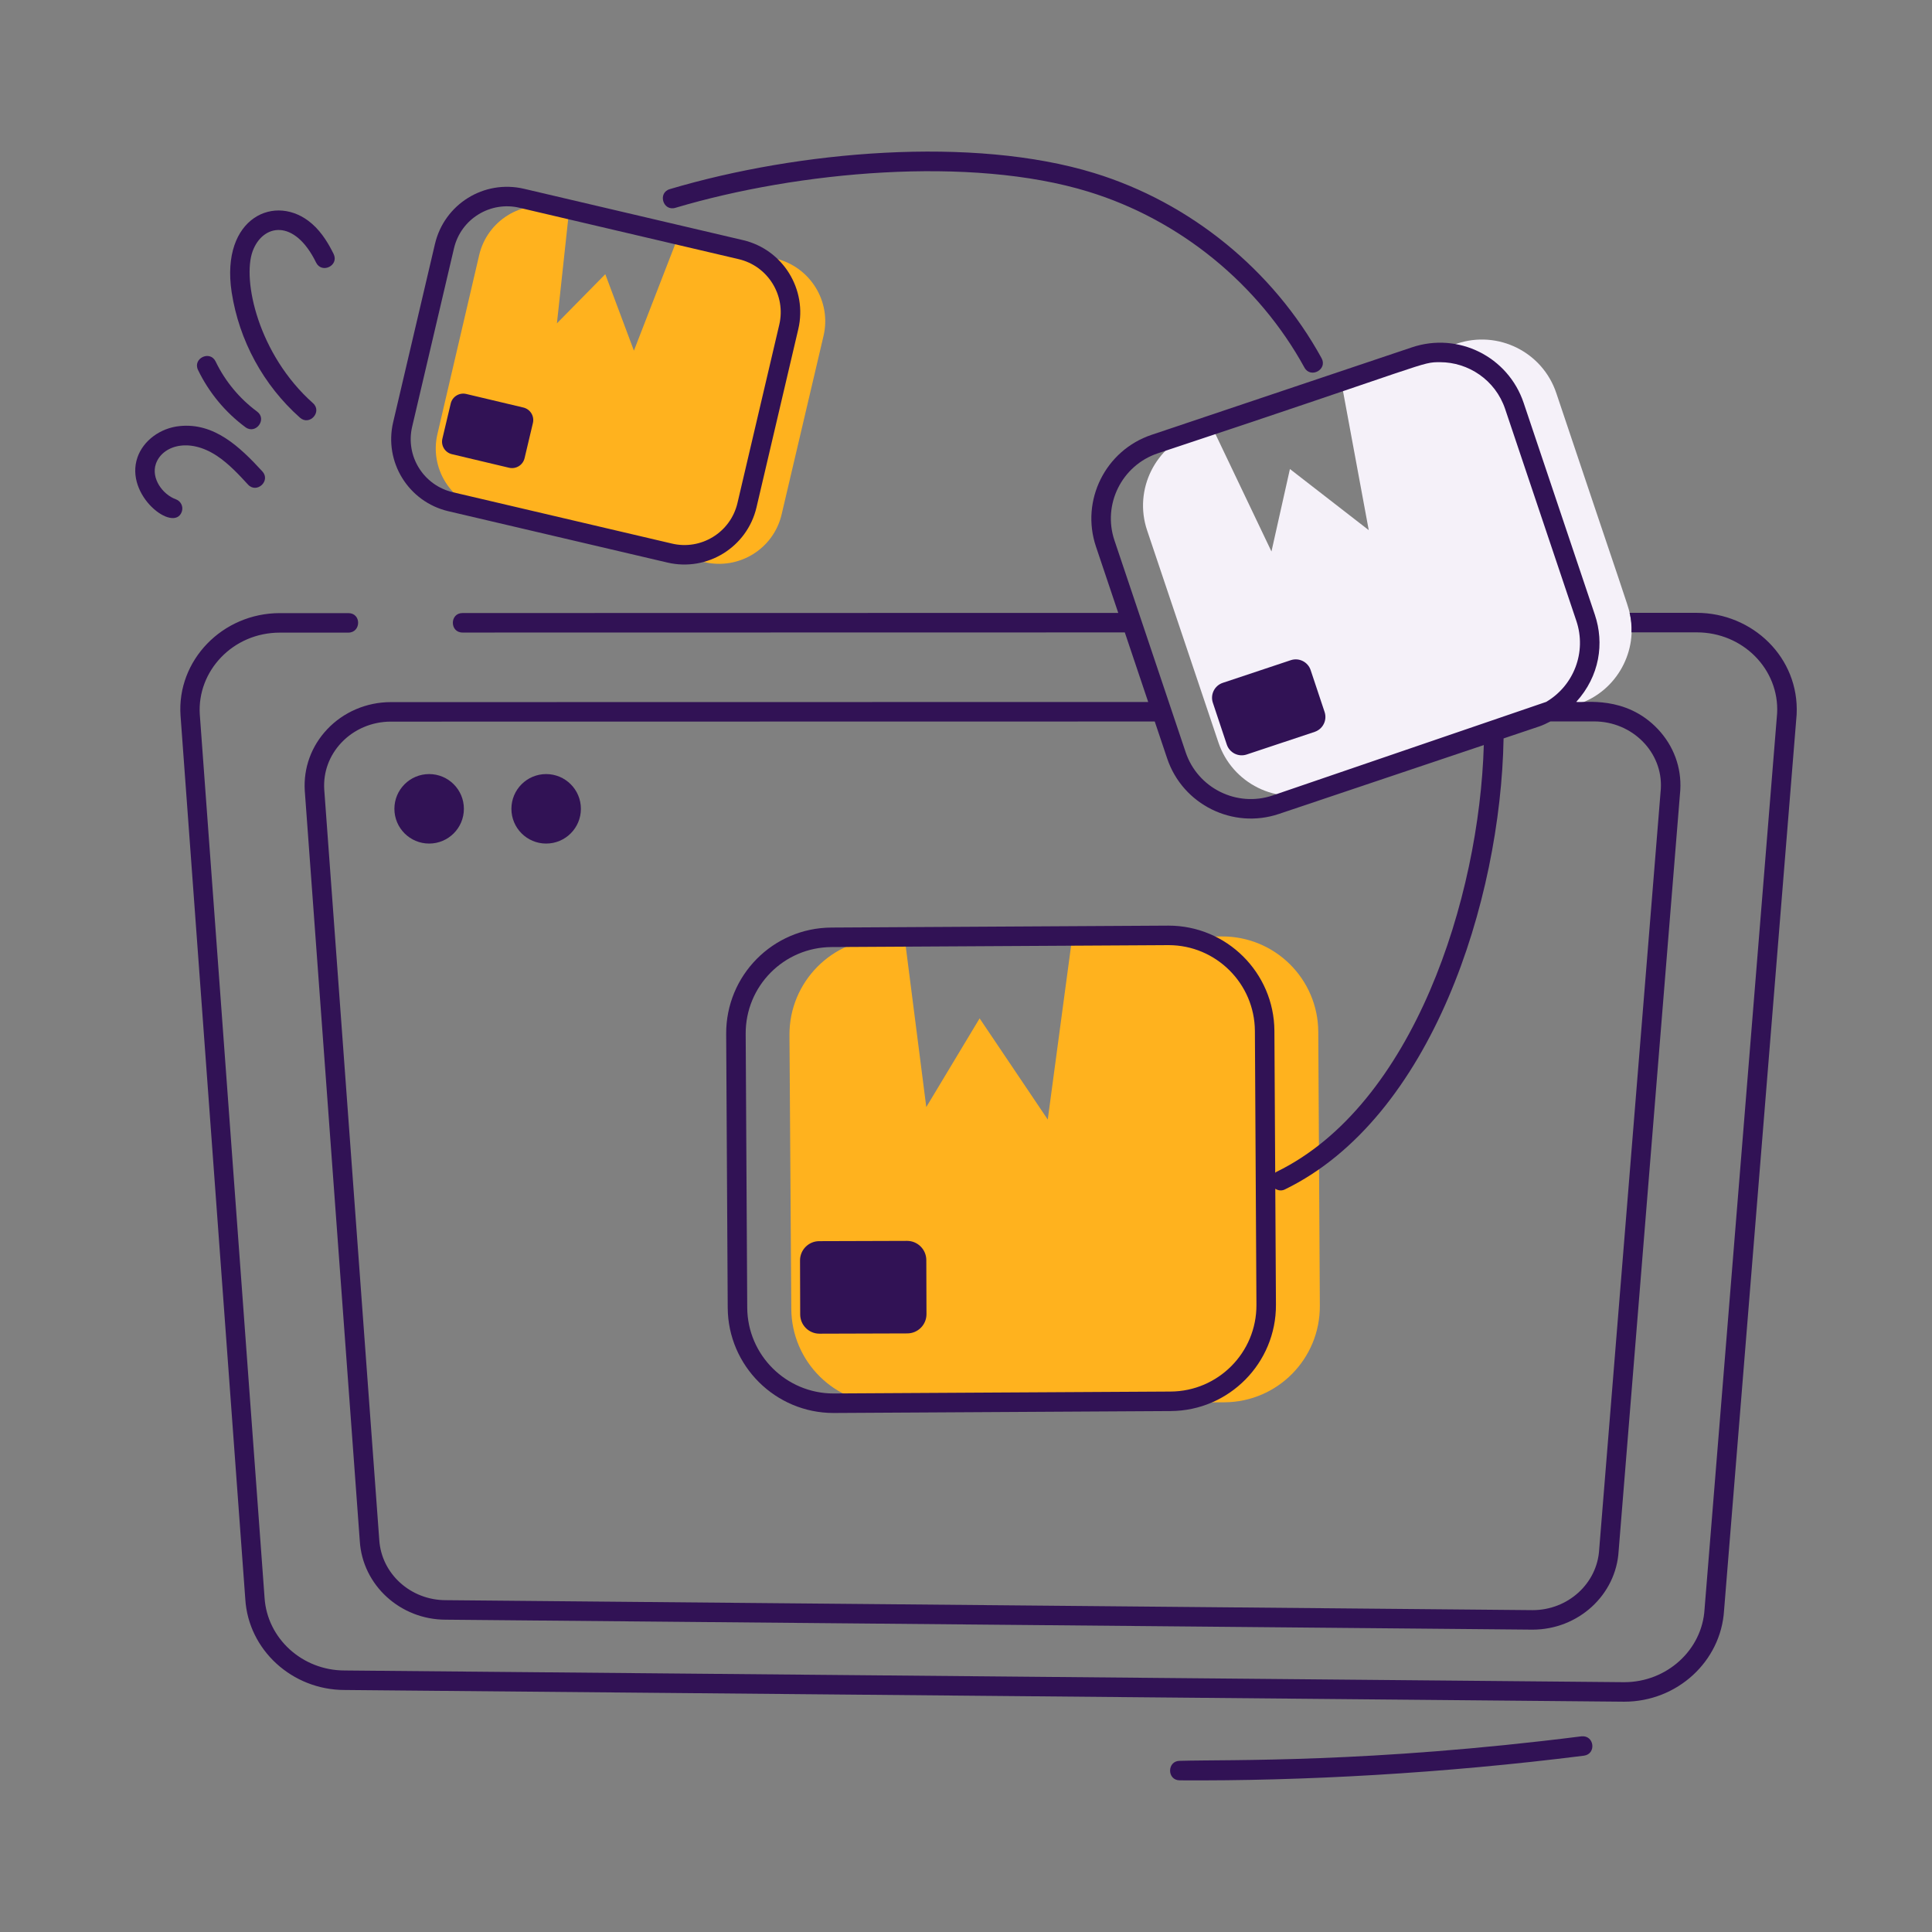 <svg width="360" height="360" viewBox="0 0 360 360" fill="none" xmlns="http://www.w3.org/2000/svg">
<rect x="0" y="0" width="360" height="360" fill="#808080" stroke="none"/>
<path d="M245.934 243.317C245.982 253.204 238.032 261.25 228.146 261.299L165.427 261.638C155.539 261.735 147.493 253.738 147.445 243.85L147.105 192.861C147.057 182.974 155.055 174.879 164.942 174.83H168.577L172.599 206.287L182.537 189.758L195.234 208.613L199.792 174.637L227.661 174.491C237.549 174.443 245.594 182.393 245.642 192.28L245.934 243.317Z" fill="#FFB21E"/>
<path d="M294.064 131.209L245.546 147.542C237.889 150.112 229.6 145.991 227.03 138.334L213.75 98.833C211.182 91.222 215.301 82.936 222.96 80.366L225.772 79.396L236.918 102.759L240.359 87.394L255.046 98.784L249.957 71.302L271.478 64.031C279.136 61.463 287.424 65.582 289.992 73.241C302.671 111.055 303.388 112.842 303.66 114.198C305.312 121.072 301.437 128.752 294.064 131.209Z" fill="#F5F1F9"/>
<path d="M153.455 62.577L145.651 95.828C144.15 102.273 137.703 106.247 131.257 104.745L90.445 95.149C83.999 93.647 79.977 87.2 81.528 80.802L89.283 47.552C90.785 41.105 97.231 37.131 103.678 38.633L106.052 39.168L103.774 60.251L112.789 51.09L118.121 65.34L126.409 43.965L144.537 48.182C150.983 49.733 154.958 56.181 153.455 62.577Z" fill="#FFB21E"/>
<path d="M316.165 114.195H303.659C303.952 115.407 304.048 116.619 304.001 117.83H316.165C324.802 117.83 331.56 124.746 331.142 132.905L317.619 299.832C317.183 307.44 310.592 313.451 302.643 313.451L64.225 311.27C56.324 311.27 49.78 305.308 49.296 297.699L37.227 133.098C36.727 125.1 43.323 117.88 52.156 117.88H64.903C67.298 117.88 67.386 114.245 64.903 114.245H52.156C41.417 114.245 32.928 123.076 33.64 133.341L45.709 297.989C46.291 307.44 54.434 314.905 64.225 314.905L302.643 317.086C312.532 317.086 320.674 309.574 321.254 300.074L334.777 133.147C335.308 122.522 326.553 114.195 316.165 114.195Z" fill="#311255"/>
<path d="M79.964 157.186C83.54 157.186 86.438 154.287 86.438 150.711C86.438 147.136 83.54 144.237 79.964 144.237C76.388 144.237 73.49 147.136 73.49 150.711C73.49 154.287 76.388 157.186 79.964 157.186Z" fill="#311255"/>
<path d="M101.768 157.186C105.344 157.186 108.242 154.287 108.242 150.711C108.242 147.136 105.344 144.237 101.768 144.237C98.191 144.237 95.293 147.136 95.293 150.711C95.293 154.287 98.191 157.186 101.768 157.186Z" fill="#311255"/>
<path d="M234.119 243.121C234.169 252.059 226.96 259.246 218.129 259.295C216.261 259.305 154.83 259.654 155.319 259.654C146.492 259.654 139.288 252.503 139.236 243.665L138.947 192.645C138.898 183.742 146.061 176.521 154.936 176.472C156.805 176.461 218.237 176.112 217.747 176.112C226.574 176.112 233.779 183.264 233.831 192.101L234.119 243.121ZM72.809 134.464L215.171 134.441L217.485 141.327C220.39 149.97 229.777 154.541 238.298 151.669L276.486 138.832C275.659 167.271 263.421 205.911 237.831 218.366C237.745 218.406 237.691 218.478 237.616 218.529L237.466 192.082C237.404 181.248 228.568 172.477 217.747 172.477C217.256 172.477 155.406 172.824 154.917 172.837C144.016 172.896 135.254 181.763 135.312 192.664L135.601 243.685C135.662 254.519 144.499 263.29 155.319 263.29C155.809 263.29 217.662 262.942 218.148 262.93C229.021 262.868 237.816 253.974 237.754 243.102L237.631 221.502C237.929 221.698 238.268 221.817 238.625 221.817C238.896 221.817 239.165 221.76 239.421 221.632C266.816 208.306 279.619 167.79 280.171 137.594L286.833 135.354C287.562 135.11 288.229 134.76 288.906 134.426H297.039C304.175 134.426 309.859 140.179 309.473 146.95L297.985 288.727C297.625 295.064 292.168 300.025 285.574 300.025L83.061 298.169C76.506 298.169 71.067 293.242 70.67 286.928L60.417 147.107C60.218 143.887 61.345 140.792 63.598 138.401C65.946 135.898 69.306 134.464 72.809 134.464ZM215.717 84.476C267.093 67.448 264.68 67.488 268.346 67.488C273.55 67.488 278.631 70.758 280.463 76.215L293.731 115.696C295.688 121.523 293.243 127.772 288.102 130.791C231.138 150.279 237.658 148.047 237.143 148.224C230.455 150.477 223.181 146.861 220.932 140.172L207.66 100.687C205.411 93.999 209.029 86.725 215.717 84.476ZM56.791 147.353L67.044 287.174C67.555 295.376 74.594 301.805 83.043 301.805L285.555 303.66C294.094 303.66 301.147 297.189 301.61 288.977L313.098 147.201C313.341 142.997 311.855 138.97 308.919 135.856C302.91 129.501 295.14 131.008 293.708 130.791C298.077 125.975 298.967 119.858 297.176 114.541L283.908 75.062C281.018 66.469 271.735 61.819 263.096 64.72L214.561 81.031C205.97 83.922 201.328 93.255 204.215 101.842L208.37 114.207L86.186 114.23C83.781 114.23 83.78 117.865 86.186 117.865L209.592 117.842L213.95 130.806L72.809 130.829C68.303 130.829 63.981 132.68 60.947 135.912C58.003 139.045 56.526 143.103 56.791 147.353Z" fill="#311255"/>
<path d="M169.006 231.22L152.651 231.271C150.67 231.276 149.069 232.888 149.075 234.869L149.106 244.935C149.111 246.917 150.723 248.518 152.705 248.512L169.058 248.462C171.04 248.456 172.641 246.845 172.636 244.863L172.604 234.797C172.598 232.816 170.987 231.215 169.006 231.22Z" fill="#311255"/>
<path d="M228.595 138.739C229.106 140.273 230.763 141.103 232.299 140.591L244.968 136.371C246.502 135.859 247.332 134.2 246.82 132.666L244.222 124.868C243.711 123.334 242.051 122.504 240.517 123.016L227.849 127.237C226.314 127.747 225.486 129.407 225.996 130.941L228.595 138.739Z" fill="#311255"/>
<path d="M76.799 79.508L84.59 46.287C85.898 40.707 91.456 37.444 96.793 38.714L137.636 48.288C143.094 49.567 146.487 55.044 145.209 60.492L137.419 93.719C136.116 99.269 130.575 102.562 125.216 101.288L84.373 91.718C78.909 90.435 75.514 84.984 76.799 79.508ZM83.54 95.258L124.383 104.828C131.802 106.557 139.222 101.947 140.959 94.552L148.75 61.325C150.487 53.922 145.872 46.485 138.469 44.748L97.626 35.174C90.172 33.435 82.788 38.051 81.05 45.453L73.259 78.677C71.517 86.094 76.116 93.515 83.54 95.258Z" fill="#311255"/>
<path d="M84.213 84.632L94.857 87.158C96.147 87.462 97.439 86.665 97.746 85.377L99.299 78.824C99.605 77.535 98.808 76.242 97.518 75.936L86.874 73.41C85.585 73.105 84.292 73.903 83.986 75.191L82.432 81.744C82.126 83.032 82.923 84.326 84.213 84.632Z" fill="#311255"/>
<path d="M125.845 38.726C148.708 31.923 180.831 28.971 202.804 35.716C219.824 40.937 234.497 52.883 243.065 68.494C244.215 70.578 247.414 68.856 246.256 66.743C237.234 50.308 221.785 37.738 203.874 32.242C181.295 25.314 148.845 28.09 124.804 35.243C122.5 35.925 123.539 39.418 125.845 38.726Z" fill="#311255"/>
<path d="M32.78 93.042C30.257 92.124 28.122 89.096 29.05 86.42C30.2 83.103 35.127 81.411 40.457 84.967C42.653 86.43 44.542 88.48 46.208 90.288C47.825 92.052 50.514 89.6 48.877 87.826C44.644 83.219 39.917 78.74 33.485 79.392C29.864 79.752 26.697 82.099 25.613 85.233C23.155 92.335 32.405 99.377 33.868 95.372C34.209 94.43 33.726 93.388 32.78 93.042Z" fill="#311255"/>
<path d="M45.739 79.608C47.652 81.023 49.841 78.115 47.898 76.684C44.622 74.264 41.953 71.041 40.178 67.363C39.132 65.203 35.856 66.773 36.902 68.943C38.933 73.152 41.99 76.84 45.739 79.608Z" fill="#311255"/>
<path d="M55.892 77.828C57.679 79.419 60.119 76.718 58.306 75.112C48.123 66.044 45.101 52.182 47.079 46.801C48.927 41.774 54.837 40.615 58.898 48.923C59.962 51.073 63.221 49.484 62.164 47.322C61.378 45.728 60.105 43.399 58.098 41.665C51.43 35.873 41.051 40.458 43.164 54.441C44.556 63.459 49.076 71.765 55.892 77.828Z" fill="#311255"/>
<path d="M294.683 323.539C254.951 328.553 229.222 327.836 219.834 328.106C217.441 328.106 217.417 331.731 219.83 331.741C242.683 331.892 269.063 330.438 295.135 327.146C297.497 326.843 297.099 323.292 294.683 323.539Z" fill="#311255"/>
</svg>
